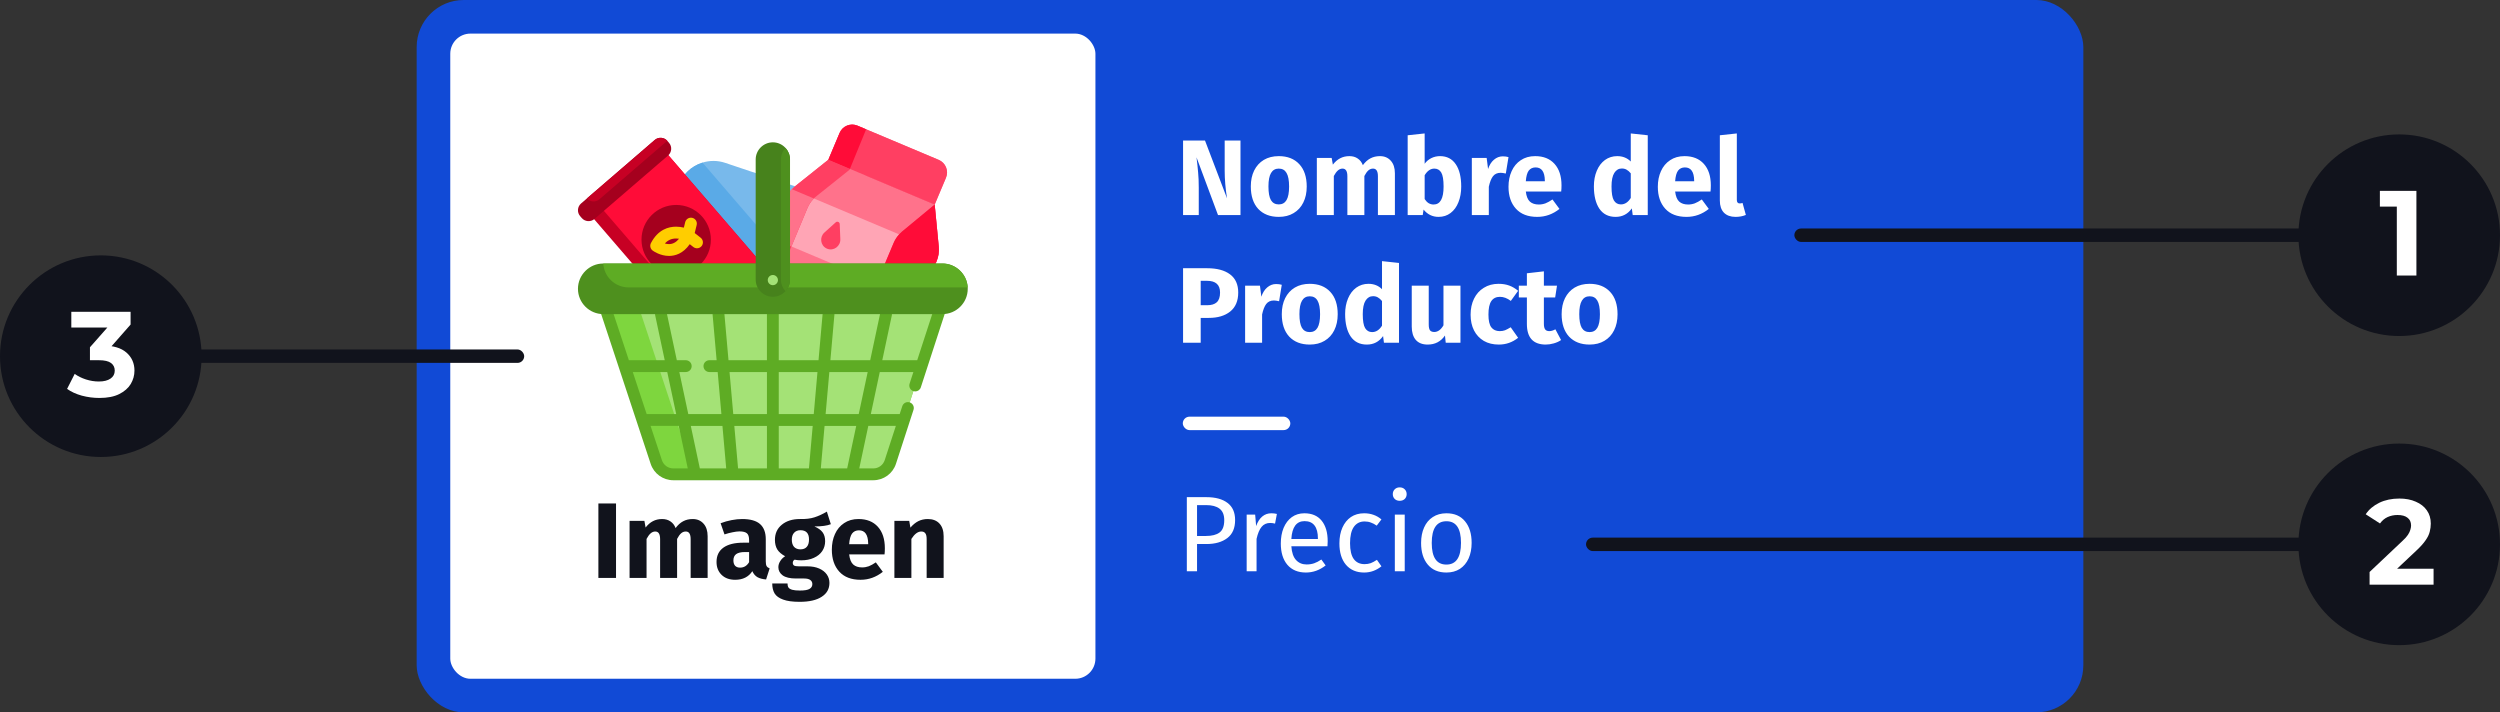 <svg width="372" height="106" viewBox="0 0 372 106" fill="none" xmlns="http://www.w3.org/2000/svg">
<rect x="0" y="0" width="372" height="106" fill="#333333" stroke="none"/>
<circle cx="357" cy="35" r="15" fill="#11131C"/>
<circle cx="357" cy="81" r="15" fill="#11131C"/>
<path d="M356.646 41V29.48L357.906 30.74H354.126V28.4H359.562V41H356.646Z" fill="white"/>
<circle cx="15" cy="53" r="15" fill="#11131C"/>
<path d="M14.788 59.216C13.912 59.216 13.042 59.102 12.178 58.874C11.314 58.634 10.582 58.298 9.982 57.866L11.116 55.634C11.596 55.982 12.154 56.258 12.79 56.462C13.426 56.666 14.068 56.768 14.716 56.768C15.448 56.768 16.024 56.624 16.444 56.336C16.864 56.048 17.074 55.652 17.074 55.148C17.074 54.668 16.888 54.29 16.516 54.014C16.144 53.738 15.544 53.6 14.716 53.6H13.384V51.674L16.894 47.696L17.218 48.74H10.612V46.4H19.432V48.29L15.94 52.268L14.464 51.422H15.31C16.858 51.422 18.028 51.77 18.82 52.466C19.612 53.162 20.008 54.056 20.008 55.148C20.008 55.856 19.822 56.522 19.45 57.146C19.078 57.758 18.508 58.256 17.74 58.64C16.972 59.024 15.988 59.216 14.788 59.216Z" fill="white"/>
<path d="M352.594 87V85.11L357.454 80.52C357.838 80.172 358.12 79.86 358.3 79.584C358.48 79.308 358.6 79.056 358.66 78.828C358.732 78.6 358.768 78.39 358.768 78.198C358.768 77.694 358.594 77.31 358.246 77.046C357.91 76.77 357.412 76.632 356.752 76.632C356.224 76.632 355.732 76.734 355.276 76.938C354.832 77.142 354.454 77.46 354.142 77.892L352.018 76.524C352.498 75.804 353.17 75.234 354.034 74.814C354.898 74.394 355.894 74.184 357.022 74.184C357.958 74.184 358.774 74.34 359.47 74.652C360.178 74.952 360.724 75.378 361.108 75.93C361.504 76.482 361.702 77.142 361.702 77.91C361.702 78.318 361.648 78.726 361.54 79.134C361.444 79.53 361.24 79.95 360.928 80.394C360.628 80.838 360.184 81.336 359.596 81.888L355.564 85.686L355.006 84.624H362.116V87H352.594Z" fill="white"/>
<rect x="62" width="248" height="106" rx="7" fill="#114AD6"/>
<rect x="67" y="5" width="96" height="96" rx="3" fill="white"/>
<path d="M184.584 32H181.24L178.04 23.408C178.147 24.251 178.227 24.997 178.28 25.648C178.344 26.288 178.376 27.051 178.376 27.936V32H176.04V20.912H179.304L182.584 29.52C182.349 28.059 182.232 26.683 182.232 25.392V20.912H184.584V32ZM190.281 23.232C191.583 23.232 192.601 23.632 193.337 24.432C194.073 25.221 194.441 26.331 194.441 27.76C194.441 28.667 194.271 29.461 193.929 30.144C193.599 30.816 193.119 31.339 192.489 31.712C191.871 32.085 191.135 32.272 190.281 32.272C188.991 32.272 187.972 31.877 187.225 31.088C186.489 30.288 186.121 29.173 186.121 27.744C186.121 26.837 186.287 26.048 186.617 25.376C186.959 24.693 187.439 24.165 188.057 23.792C188.687 23.419 189.428 23.232 190.281 23.232ZM190.281 25.088C189.769 25.088 189.385 25.307 189.129 25.744C188.873 26.171 188.745 26.837 188.745 27.744C188.745 28.672 188.868 29.349 189.113 29.776C189.369 30.203 189.759 30.416 190.281 30.416C190.793 30.416 191.177 30.203 191.433 29.776C191.689 29.339 191.817 28.667 191.817 27.76C191.817 26.832 191.689 26.155 191.433 25.728C191.188 25.301 190.804 25.088 190.281 25.088ZM205.337 23.232C206.009 23.232 206.548 23.461 206.953 23.92C207.358 24.368 207.561 24.992 207.561 25.792V32H205.033V26.224C205.033 25.467 204.793 25.088 204.313 25.088C204.046 25.088 203.812 25.179 203.609 25.36C203.406 25.541 203.209 25.819 203.017 26.192V32H200.489V26.224C200.489 25.467 200.249 25.088 199.769 25.088C199.513 25.088 199.278 25.184 199.065 25.376C198.862 25.557 198.665 25.829 198.473 26.192V32H195.945V23.504H198.153L198.329 24.496C198.66 24.069 199.022 23.755 199.417 23.552C199.822 23.339 200.281 23.232 200.793 23.232C201.273 23.232 201.684 23.349 202.025 23.584C202.377 23.819 202.633 24.149 202.793 24.576C203.134 24.117 203.508 23.781 203.913 23.568C204.329 23.344 204.804 23.232 205.337 23.232ZM214.277 23.232C215.29 23.232 216.069 23.632 216.613 24.432C217.157 25.221 217.429 26.331 217.429 27.76C217.429 28.635 217.29 29.413 217.013 30.096C216.746 30.779 216.357 31.312 215.845 31.696C215.343 32.08 214.746 32.272 214.053 32.272C213.594 32.272 213.173 32.176 212.789 31.984C212.415 31.792 212.095 31.525 211.829 31.184L211.701 32H209.461V20.128L211.989 19.856V24.368C212.245 24.016 212.57 23.739 212.965 23.536C213.37 23.333 213.807 23.232 214.277 23.232ZM213.317 30.432C214.309 30.432 214.805 29.541 214.805 27.76C214.805 26.747 214.687 26.048 214.453 25.664C214.218 25.28 213.877 25.088 213.429 25.088C212.863 25.088 212.383 25.419 211.989 26.08V29.616C212.149 29.872 212.341 30.075 212.565 30.224C212.799 30.363 213.05 30.432 213.317 30.432ZM223.616 23.264C223.925 23.264 224.208 23.301 224.464 23.376L224.064 25.824C223.744 25.749 223.488 25.712 223.296 25.712C222.794 25.712 222.41 25.888 222.144 26.24C221.888 26.581 221.685 27.099 221.536 27.792V32H219.008V23.504H221.216L221.424 25.152C221.616 24.565 221.904 24.107 222.288 23.776C222.682 23.435 223.125 23.264 223.616 23.264ZM232.353 27.584C232.353 27.936 232.337 28.24 232.305 28.496H227.041C227.126 29.211 227.329 29.712 227.649 30C227.969 30.288 228.412 30.432 228.977 30.432C229.318 30.432 229.649 30.373 229.969 30.256C230.289 30.128 230.636 29.936 231.009 29.68L232.049 31.088C231.057 31.877 229.953 32.272 228.737 32.272C227.361 32.272 226.305 31.867 225.569 31.056C224.833 30.245 224.465 29.157 224.465 27.792C224.465 26.928 224.62 26.155 224.929 25.472C225.238 24.779 225.692 24.235 226.289 23.84C226.886 23.435 227.601 23.232 228.433 23.232C229.66 23.232 230.62 23.616 231.313 24.384C232.006 25.152 232.353 26.219 232.353 27.584ZM229.873 26.864C229.852 25.563 229.393 24.912 228.497 24.912C228.06 24.912 227.718 25.072 227.473 25.392C227.238 25.712 227.094 26.24 227.041 26.976H229.873V26.864ZM245.186 20.128V32H242.946L242.818 31.008C242.221 31.851 241.415 32.272 240.402 32.272C239.346 32.272 238.541 31.867 237.986 31.056C237.442 30.245 237.17 29.136 237.17 27.728C237.17 26.864 237.314 26.091 237.602 25.408C237.89 24.725 238.295 24.192 238.818 23.808C239.351 23.424 239.959 23.232 240.642 23.232C241.453 23.232 242.125 23.499 242.658 24.032V19.856L245.186 20.128ZM241.186 30.416C241.773 30.416 242.263 30.096 242.658 29.456V25.792C242.455 25.547 242.247 25.365 242.034 25.248C241.831 25.131 241.597 25.072 241.33 25.072C240.861 25.072 240.487 25.291 240.21 25.728C239.933 26.165 239.794 26.837 239.794 27.744C239.794 28.736 239.911 29.429 240.146 29.824C240.391 30.219 240.738 30.416 241.186 30.416ZM254.572 27.584C254.572 27.936 254.556 28.24 254.524 28.496H249.26C249.345 29.211 249.548 29.712 249.868 30C250.188 30.288 250.631 30.432 251.196 30.432C251.537 30.432 251.868 30.373 252.188 30.256C252.508 30.128 252.855 29.936 253.228 29.68L254.268 31.088C253.276 31.877 252.172 32.272 250.956 32.272C249.58 32.272 248.524 31.867 247.788 31.056C247.052 30.245 246.684 29.157 246.684 27.792C246.684 26.928 246.839 26.155 247.148 25.472C247.457 24.779 247.911 24.235 248.508 23.84C249.105 23.435 249.82 23.232 250.652 23.232C251.879 23.232 252.839 23.616 253.532 24.384C254.225 25.152 254.572 26.219 254.572 27.584ZM252.092 26.864C252.071 25.563 251.612 24.912 250.716 24.912C250.279 24.912 249.937 25.072 249.692 25.392C249.457 25.712 249.313 26.24 249.26 26.976H252.092V26.864ZM258.248 32.272C257.512 32.272 256.936 32.064 256.52 31.648C256.115 31.221 255.912 30.619 255.912 29.84V20.128L258.44 19.856V29.744C258.44 30.096 258.584 30.272 258.872 30.272C259.021 30.272 259.16 30.245 259.288 30.192L259.784 31.984C259.325 32.176 258.813 32.272 258.248 32.272ZM179.624 39.912C181.085 39.912 182.221 40.216 183.032 40.824C183.843 41.432 184.248 42.333 184.248 43.528C184.248 44.776 183.848 45.72 183.048 46.36C182.259 46.989 181.197 47.304 179.864 47.304H178.664V51H176.04V39.912H179.624ZM179.64 45.416C180.259 45.416 180.728 45.272 181.048 44.984C181.379 44.685 181.544 44.2 181.544 43.528C181.544 42.365 180.893 41.784 179.592 41.784H178.664V45.416H179.64ZM189.881 42.264C190.191 42.264 190.473 42.301 190.729 42.376L190.329 44.824C190.009 44.749 189.753 44.712 189.561 44.712C189.06 44.712 188.676 44.888 188.409 45.24C188.153 45.581 187.951 46.099 187.801 46.792V51H185.273V42.504H187.481L187.689 44.152C187.881 43.565 188.169 43.107 188.553 42.776C188.948 42.435 189.391 42.264 189.881 42.264ZM194.891 42.232C196.192 42.232 197.211 42.632 197.947 43.432C198.683 44.221 199.051 45.331 199.051 46.76C199.051 47.667 198.88 48.461 198.539 49.144C198.208 49.816 197.728 50.339 197.099 50.712C196.48 51.085 195.744 51.272 194.891 51.272C193.6 51.272 192.581 50.877 191.835 50.088C191.099 49.288 190.731 48.173 190.731 46.744C190.731 45.837 190.896 45.048 191.227 44.376C191.568 43.693 192.048 43.165 192.667 42.792C193.296 42.419 194.037 42.232 194.891 42.232ZM194.891 44.088C194.379 44.088 193.995 44.307 193.739 44.744C193.483 45.171 193.355 45.837 193.355 46.744C193.355 47.672 193.477 48.349 193.723 48.776C193.979 49.203 194.368 49.416 194.891 49.416C195.403 49.416 195.787 49.203 196.043 48.776C196.299 48.339 196.427 47.667 196.427 46.76C196.427 45.832 196.299 45.155 196.043 44.728C195.797 44.301 195.413 44.088 194.891 44.088ZM208.171 39.128V51H205.931L205.803 50.008C205.205 50.851 204.4 51.272 203.387 51.272C202.331 51.272 201.525 50.867 200.971 50.056C200.427 49.245 200.155 48.136 200.155 46.728C200.155 45.864 200.299 45.091 200.587 44.408C200.875 43.725 201.28 43.192 201.803 42.808C202.336 42.424 202.944 42.232 203.627 42.232C204.437 42.232 205.109 42.499 205.643 43.032V38.856L208.171 39.128ZM204.171 49.416C204.757 49.416 205.248 49.096 205.643 48.456V44.792C205.44 44.547 205.232 44.365 205.019 44.248C204.816 44.131 204.581 44.072 204.315 44.072C203.845 44.072 203.472 44.291 203.195 44.728C202.917 45.165 202.779 45.837 202.779 46.744C202.779 47.736 202.896 48.429 203.131 48.824C203.376 49.219 203.723 49.416 204.171 49.416ZM217.316 51H215.124L215.012 49.928C214.394 50.824 213.535 51.272 212.436 51.272C211.658 51.272 211.066 51.037 210.66 50.568C210.266 50.099 210.068 49.443 210.068 48.6V42.504H212.596V48.28C212.596 48.696 212.66 48.989 212.788 49.16C212.927 49.32 213.135 49.4 213.412 49.4C213.946 49.4 214.404 49.069 214.788 48.408V42.504H217.316V51ZM222.985 42.232C223.571 42.232 224.099 42.317 224.569 42.488C225.038 42.659 225.481 42.92 225.897 43.272L224.809 44.776C224.275 44.371 223.737 44.168 223.193 44.168C222.627 44.168 222.201 44.376 221.913 44.792C221.625 45.208 221.481 45.88 221.481 46.808C221.481 47.704 221.625 48.339 221.913 48.712C222.201 49.085 222.617 49.272 223.161 49.272C223.449 49.272 223.71 49.229 223.945 49.144C224.179 49.048 224.462 48.899 224.793 48.696L225.897 50.264C225.054 50.936 224.099 51.272 223.033 51.272C222.169 51.272 221.422 51.091 220.793 50.728C220.163 50.355 219.678 49.837 219.337 49.176C218.995 48.504 218.825 47.72 218.825 46.824C218.825 45.928 218.995 45.133 219.337 44.44C219.678 43.747 220.163 43.208 220.793 42.824C221.422 42.429 222.153 42.232 222.985 42.232ZM232.289 50.6C231.979 50.813 231.617 50.979 231.201 51.096C230.795 51.213 230.39 51.272 229.985 51.272C228.129 51.261 227.201 50.237 227.201 48.2V44.264H226.001V42.504H227.201V40.664L229.729 40.376V42.504H231.681L231.409 44.264H229.729V48.168C229.729 48.563 229.793 48.845 229.921 49.016C230.049 49.187 230.251 49.272 230.529 49.272C230.817 49.272 231.121 49.181 231.441 49L232.289 50.6ZM236.531 42.232C237.833 42.232 238.851 42.632 239.587 43.432C240.323 44.221 240.691 45.331 240.691 46.76C240.691 47.667 240.521 48.461 240.179 49.144C239.849 49.816 239.369 50.339 238.739 50.712C238.121 51.085 237.385 51.272 236.531 51.272C235.241 51.272 234.222 50.877 233.475 50.088C232.739 49.288 232.371 48.173 232.371 46.744C232.371 45.837 232.537 45.048 232.867 44.376C233.209 43.693 233.689 43.165 234.307 42.792C234.937 42.419 235.678 42.232 236.531 42.232ZM236.531 44.088C236.019 44.088 235.635 44.307 235.379 44.744C235.123 45.171 234.995 45.837 234.995 46.744C234.995 47.672 235.118 48.349 235.363 48.776C235.619 49.203 236.009 49.416 236.531 49.416C237.043 49.416 237.427 49.203 237.683 48.776C237.939 48.339 238.067 47.667 238.067 46.76C238.067 45.832 237.939 45.155 237.683 44.728C237.438 44.301 237.054 44.088 236.531 44.088Z" fill="white"/>
<path d="M179.496 73.976C180.861 73.976 181.917 74.264 182.664 74.84C183.411 75.405 183.784 76.253 183.784 77.384C183.784 78.589 183.395 79.485 182.616 80.072C181.837 80.659 180.803 80.952 179.512 80.952H178.12V85H176.6V73.976H179.496ZM179.448 79.752C180.333 79.752 181.005 79.581 181.464 79.24C181.933 78.899 182.168 78.285 182.168 77.4C182.168 76.611 181.933 76.04 181.464 75.688C181.005 75.336 180.344 75.16 179.48 75.16H178.12V79.752H179.448ZM189.168 76.376C189.467 76.376 189.744 76.408 190 76.472L189.728 77.912C189.472 77.848 189.227 77.816 188.992 77.816C188.47 77.816 188.048 78.008 187.728 78.392C187.408 78.776 187.158 79.373 186.976 80.184V85H185.504V76.568H186.768L186.912 78.28C187.136 77.651 187.44 77.176 187.824 76.856C188.208 76.536 188.656 76.376 189.168 76.376ZM197.56 80.536C197.56 80.781 197.549 81.032 197.528 81.288H192.152C192.216 82.216 192.451 82.899 192.856 83.336C193.261 83.773 193.784 83.992 194.424 83.992C194.829 83.992 195.203 83.933 195.544 83.816C195.885 83.699 196.243 83.512 196.616 83.256L197.256 84.136C196.36 84.84 195.379 85.192 194.312 85.192C193.139 85.192 192.221 84.808 191.56 84.04C190.909 83.272 190.584 82.216 190.584 80.872C190.584 79.997 190.723 79.224 191 78.552C191.288 77.869 191.693 77.336 192.216 76.952C192.749 76.568 193.373 76.376 194.088 76.376C195.208 76.376 196.067 76.744 196.664 77.48C197.261 78.216 197.56 79.235 197.56 80.536ZM196.104 80.104C196.104 79.272 195.939 78.637 195.608 78.2C195.277 77.763 194.781 77.544 194.12 77.544C192.915 77.544 192.259 78.429 192.152 80.2H196.104V80.104ZM202.983 76.376C203.484 76.376 203.943 76.451 204.359 76.6C204.775 76.739 205.175 76.968 205.559 77.288L204.855 78.216C204.556 78.003 204.263 77.848 203.975 77.752C203.697 77.645 203.388 77.592 203.047 77.592C202.364 77.592 201.831 77.864 201.447 78.408C201.073 78.952 200.887 79.757 200.887 80.824C200.887 81.891 201.073 82.68 201.447 83.192C201.82 83.693 202.353 83.944 203.047 83.944C203.377 83.944 203.681 83.896 203.959 83.8C204.236 83.693 204.545 83.528 204.887 83.304L205.559 84.264C204.791 84.883 203.932 85.192 202.983 85.192C201.841 85.192 200.94 84.808 200.279 84.04C199.628 83.272 199.303 82.211 199.303 80.856C199.303 79.96 199.452 79.176 199.751 78.504C200.049 77.832 200.471 77.309 201.015 76.936C201.569 76.563 202.225 76.376 202.983 76.376ZM209.023 76.568V85H207.551V76.568H209.023ZM208.271 72.52C208.581 72.52 208.831 72.616 209.023 72.808C209.215 73 209.311 73.24 209.311 73.528C209.311 73.816 209.215 74.056 209.023 74.248C208.831 74.429 208.581 74.52 208.271 74.52C207.973 74.52 207.727 74.429 207.535 74.248C207.343 74.056 207.247 73.816 207.247 73.528C207.247 73.24 207.343 73 207.535 72.808C207.727 72.616 207.973 72.52 208.271 72.52ZM215.235 76.376C216.419 76.376 217.336 76.771 217.987 77.56C218.648 78.349 218.979 79.421 218.979 80.776C218.979 81.651 218.83 82.424 218.531 83.096C218.232 83.757 217.8 84.275 217.235 84.648C216.67 85.011 215.998 85.192 215.219 85.192C214.035 85.192 213.112 84.797 212.451 84.008C211.79 83.219 211.459 82.147 211.459 80.792C211.459 79.917 211.608 79.149 211.907 78.488C212.206 77.816 212.638 77.299 213.203 76.936C213.768 76.563 214.446 76.376 215.235 76.376ZM215.235 77.56C213.774 77.56 213.043 78.637 213.043 80.792C213.043 82.936 213.768 84.008 215.219 84.008C216.67 84.008 217.395 82.931 217.395 80.776C217.395 78.632 216.675 77.56 215.235 77.56Z" fill="white"/>
<path d="M91.664 74.912V86H89.04V74.912H91.664ZM103.072 77.232C103.744 77.232 104.282 77.461 104.688 77.92C105.093 78.368 105.296 78.992 105.296 79.792V86H102.768V80.224C102.768 79.467 102.528 79.088 102.048 79.088C101.781 79.088 101.546 79.179 101.344 79.36C101.141 79.541 100.944 79.819 100.752 80.192V86H98.224V80.224C98.224 79.467 97.984 79.088 97.504 79.088C97.248 79.088 97.013 79.184 96.799 79.376C96.597 79.557 96.4 79.829 96.207 80.192V86H93.68V77.504H95.888L96.064 78.496C96.394 78.069 96.757 77.755 97.151 77.552C97.557 77.339 98.016 77.232 98.528 77.232C99.007 77.232 99.418 77.349 99.76 77.584C100.112 77.819 100.368 78.149 100.528 78.576C100.869 78.117 101.242 77.781 101.648 77.568C102.064 77.344 102.538 77.232 103.072 77.232ZM113.947 83.536C113.947 83.856 113.99 84.091 114.075 84.24C114.171 84.389 114.32 84.501 114.523 84.576L113.995 86.224C113.472 86.181 113.046 86.069 112.715 85.888C112.384 85.696 112.128 85.397 111.947 84.992C111.392 85.845 110.539 86.272 109.387 86.272C108.544 86.272 107.872 86.027 107.371 85.536C106.87 85.045 106.619 84.405 106.619 83.616C106.619 82.688 106.96 81.979 107.643 81.488C108.326 80.997 109.312 80.752 110.603 80.752H111.467V80.384C111.467 79.883 111.36 79.541 111.147 79.36C110.934 79.168 110.56 79.072 110.027 79.072C109.75 79.072 109.414 79.115 109.019 79.2C108.624 79.275 108.219 79.381 107.803 79.52L107.227 77.856C107.76 77.653 108.304 77.499 108.859 77.392C109.424 77.285 109.947 77.232 110.427 77.232C111.643 77.232 112.534 77.483 113.099 77.984C113.664 78.485 113.947 79.237 113.947 80.24V83.536ZM110.123 84.464C110.699 84.464 111.147 84.192 111.467 83.648V82.144H110.843C110.267 82.144 109.835 82.245 109.547 82.448C109.27 82.651 109.131 82.965 109.131 83.392C109.131 83.733 109.216 84 109.387 84.192C109.568 84.373 109.814 84.464 110.123 84.464ZM123.628 78C123.074 78.224 122.258 78.336 121.181 78.336C121.735 78.571 122.141 78.859 122.397 79.2C122.653 79.541 122.781 79.984 122.781 80.528C122.781 81.072 122.637 81.563 122.349 82C122.061 82.427 121.645 82.763 121.101 83.008C120.567 83.253 119.938 83.376 119.213 83.376C118.871 83.376 118.546 83.344 118.237 83.28C118.151 83.323 118.082 83.392 118.029 83.488C117.986 83.573 117.965 83.664 117.965 83.76C117.965 83.92 118.023 84.048 118.141 84.144C118.269 84.229 118.519 84.272 118.893 84.272H120.173C120.823 84.272 121.394 84.379 121.885 84.592C122.375 84.805 122.754 85.099 123.021 85.472C123.287 85.845 123.421 86.267 123.421 86.736C123.421 87.621 123.037 88.309 122.269 88.8C121.511 89.301 120.413 89.552 118.973 89.552C117.938 89.552 117.122 89.44 116.525 89.216C115.927 89.003 115.506 88.699 115.261 88.304C115.026 87.909 114.909 87.413 114.909 86.816H117.181C117.181 87.072 117.229 87.275 117.325 87.424C117.431 87.573 117.618 87.685 117.885 87.76C118.151 87.835 118.535 87.872 119.036 87.872C119.73 87.872 120.21 87.787 120.477 87.616C120.743 87.456 120.877 87.221 120.877 86.912C120.877 86.656 120.775 86.453 120.573 86.304C120.37 86.155 120.066 86.08 119.661 86.08H118.429C117.554 86.08 116.898 85.925 116.461 85.616C116.034 85.296 115.821 84.891 115.821 84.4C115.821 84.091 115.911 83.792 116.093 83.504C116.274 83.205 116.519 82.96 116.829 82.768C116.295 82.48 115.906 82.144 115.661 81.76C115.426 81.365 115.309 80.891 115.309 80.336C115.309 79.387 115.65 78.635 116.333 78.08C117.015 77.515 117.917 77.232 119.036 77.232C119.89 77.253 120.61 77.168 121.197 76.976C121.794 76.784 122.407 76.501 123.036 76.128L123.628 78ZM119.101 78.896C118.706 78.896 118.391 79.024 118.157 79.28C117.933 79.525 117.821 79.867 117.821 80.304C117.821 80.763 117.933 81.12 118.157 81.376C118.391 81.621 118.706 81.744 119.101 81.744C119.517 81.744 119.831 81.621 120.045 81.376C120.269 81.131 120.381 80.763 120.381 80.272C120.381 79.355 119.954 78.896 119.101 78.896ZM131.666 81.584C131.666 81.936 131.65 82.24 131.618 82.496H126.354C126.439 83.211 126.642 83.712 126.962 84C127.282 84.288 127.724 84.432 128.29 84.432C128.631 84.432 128.962 84.373 129.282 84.256C129.602 84.128 129.948 83.936 130.322 83.68L131.362 85.088C130.37 85.877 129.266 86.272 128.05 86.272C126.674 86.272 125.618 85.867 124.882 85.056C124.146 84.245 123.778 83.157 123.778 81.792C123.778 80.928 123.932 80.155 124.242 79.472C124.551 78.779 125.004 78.235 125.602 77.84C126.199 77.435 126.914 77.232 127.746 77.232C128.972 77.232 129.932 77.616 130.626 78.384C131.319 79.152 131.666 80.219 131.666 81.584ZM129.186 80.864C129.164 79.563 128.706 78.912 127.81 78.912C127.372 78.912 127.031 79.072 126.786 79.392C126.551 79.712 126.407 80.24 126.354 80.976H129.186V80.864ZM138.062 77.232C138.798 77.232 139.374 77.456 139.79 77.904C140.206 78.352 140.414 78.981 140.414 79.792V86H137.886V80.224C137.886 79.797 137.816 79.504 137.678 79.344C137.55 79.173 137.352 79.088 137.086 79.088C136.574 79.088 136.083 79.456 135.614 80.192V86H133.086V77.504H135.294L135.47 78.512C135.832 78.085 136.222 77.765 136.638 77.552C137.064 77.339 137.539 77.232 138.062 77.232Z" fill="#11131C"/>
<path d="M127.818 36.724L126.969 39.252C126.005 42.123 122.869 43.683 119.997 42.719L117.938 42.028L103.55 37.199C100.679 36.235 99.119 33.098 100.082 30.227L100.931 27.7C101.515 25.959 102.897 24.701 104.534 24.195C105.599 23.864 106.771 23.851 107.903 24.231L124.351 29.753C127.221 30.716 128.782 33.853 127.818 36.724Z" fill="#78B9EB"/>
<path d="M119.066 41.056L117.938 42.028L103.55 37.199C100.679 36.235 99.119 33.098 100.082 30.227L100.931 27.7C101.515 25.959 102.897 24.701 104.534 24.195L119.066 41.056Z" fill="#5AAAE7"/>
<path d="M116.089 42.398L106.492 50.67L105.043 51.919L87.357 31.401L88.807 30.151L98.404 21.879L116.089 42.398Z" fill="#C70024"/>
<path d="M116.089 42.398L106.492 50.67L88.807 30.151L98.404 21.879L116.089 42.398Z" fill="#FF0C38"/>
<path d="M99.415 23.134L88.448 32.585C87.894 33.062 87.048 33 86.57 32.446L86.321 32.157C85.843 31.603 85.906 30.757 86.461 30.279L87.329 29.531L97.426 20.827C97.976 20.353 98.809 20.41 99.29 20.949C99.295 20.955 99.301 20.961 99.306 20.967L99.553 21.255C100.032 21.81 99.969 22.655 99.415 23.134Z" fill="#A5001E"/>
<path d="M99.289 20.949L89.19 29.653C88.642 30.127 87.809 30.069 87.328 29.531L97.426 20.827C97.976 20.354 98.809 20.41 99.289 20.949Z" fill="#C70024"/>
<path d="M100.617 40.818C103.467 40.818 105.778 38.507 105.778 35.656C105.778 32.806 103.467 30.495 100.617 30.495C97.766 30.495 95.455 32.806 95.455 35.656C95.455 38.507 97.766 40.818 100.617 40.818Z" fill="#A5001E"/>
<path d="M104.258 35.373L103.373 34.678L103.665 33.478C103.78 33.006 103.491 32.531 103.019 32.416C102.547 32.301 102.071 32.59 101.956 33.062L101.759 33.871C101.426 33.791 101.032 33.729 100.603 33.729C99.472 33.729 97.905 34.153 96.859 36.174C96.661 36.558 96.771 37.03 97.119 37.286C97.23 37.368 98.239 38.082 99.555 38.082C100.445 38.082 101.638 37.753 102.634 36.334L103.17 36.756C103.331 36.883 103.523 36.944 103.713 36.944C103.974 36.944 104.231 36.829 104.405 36.608C104.705 36.227 104.639 35.674 104.258 35.373ZM99.555 36.323C99.333 36.323 99.121 36.284 98.932 36.228C99.382 35.731 99.934 35.488 100.603 35.488C100.756 35.488 100.905 35.501 101.044 35.522C100.61 36.054 100.112 36.323 99.555 36.323Z" fill="#FFCD00"/>
<path d="M139.679 23.788L127.595 18.7C126.561 18.264 125.369 18.75 124.934 19.784L123.254 23.774C123.242 23.78 123.241 23.78 123.254 23.774L118.312 27.722C118.144 27.857 117.985 28.004 117.84 28.16C117.483 28.542 117.194 28.985 116.99 29.47L112.953 39.06C112.31 40.588 113.026 42.347 114.554 42.99L117.4 44.188L117.4 44.188L131.391 50.078C132.919 50.721 134.678 50.005 135.321 48.477L139.362 38.88C139.648 38.201 139.76 37.462 139.69 36.728L139.083 30.439L140.763 26.449C141.198 25.414 140.713 24.223 139.679 23.788Z" fill="#FF728B"/>
<path d="M131.391 50.078L117.4 44.188L122.602 31.833C122.89 31.149 123.344 30.548 123.924 30.085L128.866 26.137L139.083 30.438L139.689 36.728C139.76 37.461 139.647 38.201 139.361 38.879L135.321 48.477C134.678 50.005 132.919 50.722 131.391 50.078Z" fill="#FF3F62"/>
<path d="M139.083 30.438L134.23 34.453C134.072 34.584 133.925 34.724 133.788 34.874C133.444 35.248 133.166 35.681 132.967 36.153L127.75 48.545L114.554 42.99C113.026 42.347 112.31 40.588 112.953 39.06L116.99 29.47C117.194 28.985 117.483 28.542 117.84 28.16C117.985 28.003 118.144 27.857 118.312 27.722L123.254 23.774L139.083 30.438Z" fill="#FF728B"/>
<path d="M133.788 34.874C133.443 35.248 133.166 35.681 132.967 36.153L130.491 42.034L114.53 35.314L116.99 29.47C117.194 28.985 117.483 28.542 117.84 28.16L133.788 34.874Z" fill="#FFA5B5"/>
<path d="M139.69 36.728L139.082 30.438L134.23 34.453C134.072 34.584 133.925 34.724 133.788 34.874C133.444 35.248 133.166 35.681 132.966 36.153L127.75 48.546L131.391 50.078C132.918 50.722 134.678 50.004 135.321 48.478L139.361 38.879C139.647 38.2 139.76 37.462 139.69 36.728Z" fill="#FF0C38"/>
<path d="M125.041 35.597C125.082 36.616 124.078 37.378 123.122 37.026C123.1 37.018 123.078 37.009 123.057 37C123.035 36.991 123.013 36.981 122.993 36.971C122.072 36.534 121.916 35.283 122.673 34.6L124.354 33.084C124.579 32.881 124.939 33.032 124.951 33.335L125.041 35.597Z" fill="#FF3F62"/>
<path d="M126.468 25.127L126.417 25.252L121.475 29.2C121.306 29.335 121.148 29.482 121.002 29.639C120.646 30.02 120.357 30.464 120.153 30.948L115.044 43.195L114.553 42.989C113.027 42.346 112.309 40.588 112.953 39.06L116.99 29.47C117.194 28.985 117.482 28.542 117.84 28.16C117.985 28.003 118.144 27.856 118.312 27.721L123.253 23.775C123.253 23.774 123.254 23.774 123.254 23.774L126.468 25.127Z" fill="#FF3F62"/>
<path d="M121.103 29.534C121.068 29.568 121.035 29.604 121.002 29.639C120.646 30.02 120.357 30.464 120.153 30.948L117.765 36.675L114.53 35.314L116.99 29.47C117.194 28.986 117.482 28.543 117.84 28.16L121.103 29.534Z" fill="#FF728B"/>
<path d="M139.083 30.439L123.254 23.774L124.934 19.784C125.369 18.75 126.561 18.264 127.595 18.7L139.679 23.788C140.713 24.223 141.198 25.414 140.763 26.448L139.083 30.439Z" fill="#FF3F62"/>
<path d="M128.88 19.241L126.468 25.127L123.255 23.774L124.934 19.784C125.37 18.75 126.561 18.264 127.595 18.699L128.88 19.241Z" fill="#FF0C38"/>
<path d="M140.863 42.975L132.483 68.738C132.126 69.836 131.102 70.581 129.946 70.581H100.191C99.04 70.581 98.018 69.842 97.657 68.749L89.136 42.975H140.863Z" fill="#7ED63E"/>
<path d="M140.863 42.975L132.484 68.738C132.126 69.836 131.102 70.581 129.946 70.581H105.211C104.059 70.581 103.038 69.842 102.677 68.749L94.157 42.975H140.863Z" fill="#A4E276"/>
<path d="M141.574 42.458C141.409 42.23 141.144 42.096 140.863 42.096H94.204C93.719 42.096 93.325 42.489 93.325 42.975C93.325 43.461 93.719 43.854 94.204 43.854H139.652L136.482 53.6H131.284L132.705 46.922C132.806 46.447 132.503 45.98 132.028 45.879C131.553 45.778 131.086 46.081 130.985 46.556L129.486 53.6H123.562L124.162 46.817C124.205 46.333 123.847 45.906 123.364 45.863C122.881 45.82 122.453 46.178 122.41 46.662L121.796 53.6H115.879V46.739C115.879 46.254 115.486 45.86 115 45.86C114.514 45.86 114.12 46.254 114.12 46.739V53.6H108.4L107.786 46.662C107.743 46.178 107.315 45.821 106.832 45.863C106.348 45.906 105.991 46.333 106.034 46.817L106.634 53.6H105.558C105.073 53.6 104.679 53.994 104.679 54.479C104.679 54.965 105.073 55.359 105.558 55.359H106.79L107.344 61.615H102.416L101.084 55.359H102.041C102.526 55.359 102.92 54.965 102.92 54.479C102.92 53.994 102.526 53.6 102.041 53.6H100.71L99.21 46.556C99.109 46.081 98.643 45.778 98.167 45.879C97.692 45.98 97.389 46.447 97.49 46.922L98.912 53.6H93.575L90.354 43.854H90.687C91.172 43.854 91.566 43.461 91.566 42.975C91.566 42.489 91.172 42.096 90.687 42.096H89.137C88.855 42.096 88.59 42.231 88.424 42.46C88.259 42.689 88.213 42.983 88.302 43.251L96.822 69.026C97.303 70.482 98.657 71.46 100.191 71.46H103.422C103.423 71.46 103.423 71.46 103.424 71.46C103.425 71.46 103.426 71.46 103.427 71.46H109.018C109.018 71.46 109.019 71.46 109.019 71.46C109.02 71.46 109.02 71.46 109.02 71.46H121.175C121.176 71.46 121.176 71.46 121.176 71.46C121.177 71.46 121.177 71.46 121.178 71.46H126.768C126.769 71.46 126.77 71.46 126.771 71.46C126.772 71.46 126.773 71.46 126.773 71.46H129.946C131.487 71.46 132.843 70.475 133.32 69.01L135.93 60.983C136.081 60.522 135.828 60.025 135.366 59.875C134.904 59.725 134.408 59.978 134.258 60.439L133.875 61.615H129.578L130.91 55.359H135.91L135.346 57.094C135.196 57.556 135.448 58.052 135.91 58.203C136.001 58.232 136.092 58.246 136.182 58.246C136.553 58.246 136.898 58.01 137.018 57.638L141.699 43.247C141.786 42.979 141.74 42.686 141.574 42.458ZM121.64 55.359L121.086 61.615H115.879V55.359H121.64ZM122.136 69.701L122.696 63.374H127.406L126.059 69.701H122.136ZM120.371 69.701H115.879V63.374H120.931L120.371 69.701ZM109.825 69.701L109.265 63.374H114.121V69.701H109.825ZM108.555 55.359H114.121V61.615H109.109L108.555 55.359ZM107.499 63.374L108.059 69.701H104.137L102.79 63.374H107.499ZM99.286 55.359L100.617 61.615H96.225L94.157 55.359H99.286ZM98.492 68.474L96.806 63.373H100.992L102.339 69.701H100.191C99.417 69.701 98.735 69.208 98.492 68.474ZM133.303 63.374L131.647 68.466C131.407 69.205 130.723 69.701 129.946 69.701H127.857L129.204 63.373H133.303V63.374ZM127.78 61.615H122.852L123.406 55.359H129.112L127.78 61.615Z" fill="#5EAC24"/>
<path d="M144 42.975C144 44.01 143.577 44.952 142.894 45.633C142.212 46.316 141.27 46.739 140.235 46.739H89.765C87.694 46.739 86 45.046 86 42.975C86 41.94 86.423 40.998 87.106 40.316C87.788 39.633 88.73 39.21 89.765 39.21H140.235C142.235 39.21 143.885 40.792 143.994 42.765C143.998 42.834 144 42.905 144 42.975Z" fill="#4E901E"/>
<path d="M143.994 42.765H93.524C91.524 42.765 89.875 41.183 89.766 39.21H140.235C142.235 39.21 143.885 40.792 143.994 42.765Z" fill="#5EAC24"/>
<path d="M117.554 23.732V41.607C117.554 42.269 117.298 42.874 116.881 43.329C116.413 43.839 115.742 44.16 115 44.16C113.595 44.16 112.446 43.011 112.446 41.607V23.732C112.446 22.328 113.595 21.179 115 21.179C115.702 21.179 116.341 21.466 116.803 21.929C116.829 21.955 116.855 21.982 116.881 22.01C117.298 22.464 117.554 23.07 117.554 23.732Z" fill="#47821C"/>
<path d="M117.554 23.732V41.607C117.554 42.269 117.298 42.874 116.881 43.329C116.462 42.874 116.206 42.269 116.206 41.607V23.732C116.206 23.07 116.462 22.464 116.881 22.01C117.298 22.464 117.554 23.07 117.554 23.732Z" fill="#4E901E"/>
<path d="M115 42.435C115.419 42.435 115.758 42.096 115.758 41.677C115.758 41.258 115.419 40.919 115 40.919C114.581 40.919 114.242 41.258 114.242 41.677C114.242 42.096 114.581 42.435 115 42.435Z" fill="#A4E276"/>
<rect x="176" y="62" width="16" height="2" rx="1" fill="white"/>
<rect x="236" y="80" width="111" height="2" rx="1" fill="#11131C"/>
<rect x="24" y="52" width="54" height="2" rx="1" fill="#11131C"/>
<rect x="267" y="34" width="78" height="2" rx="1" fill="#11131C"/>
</svg>
